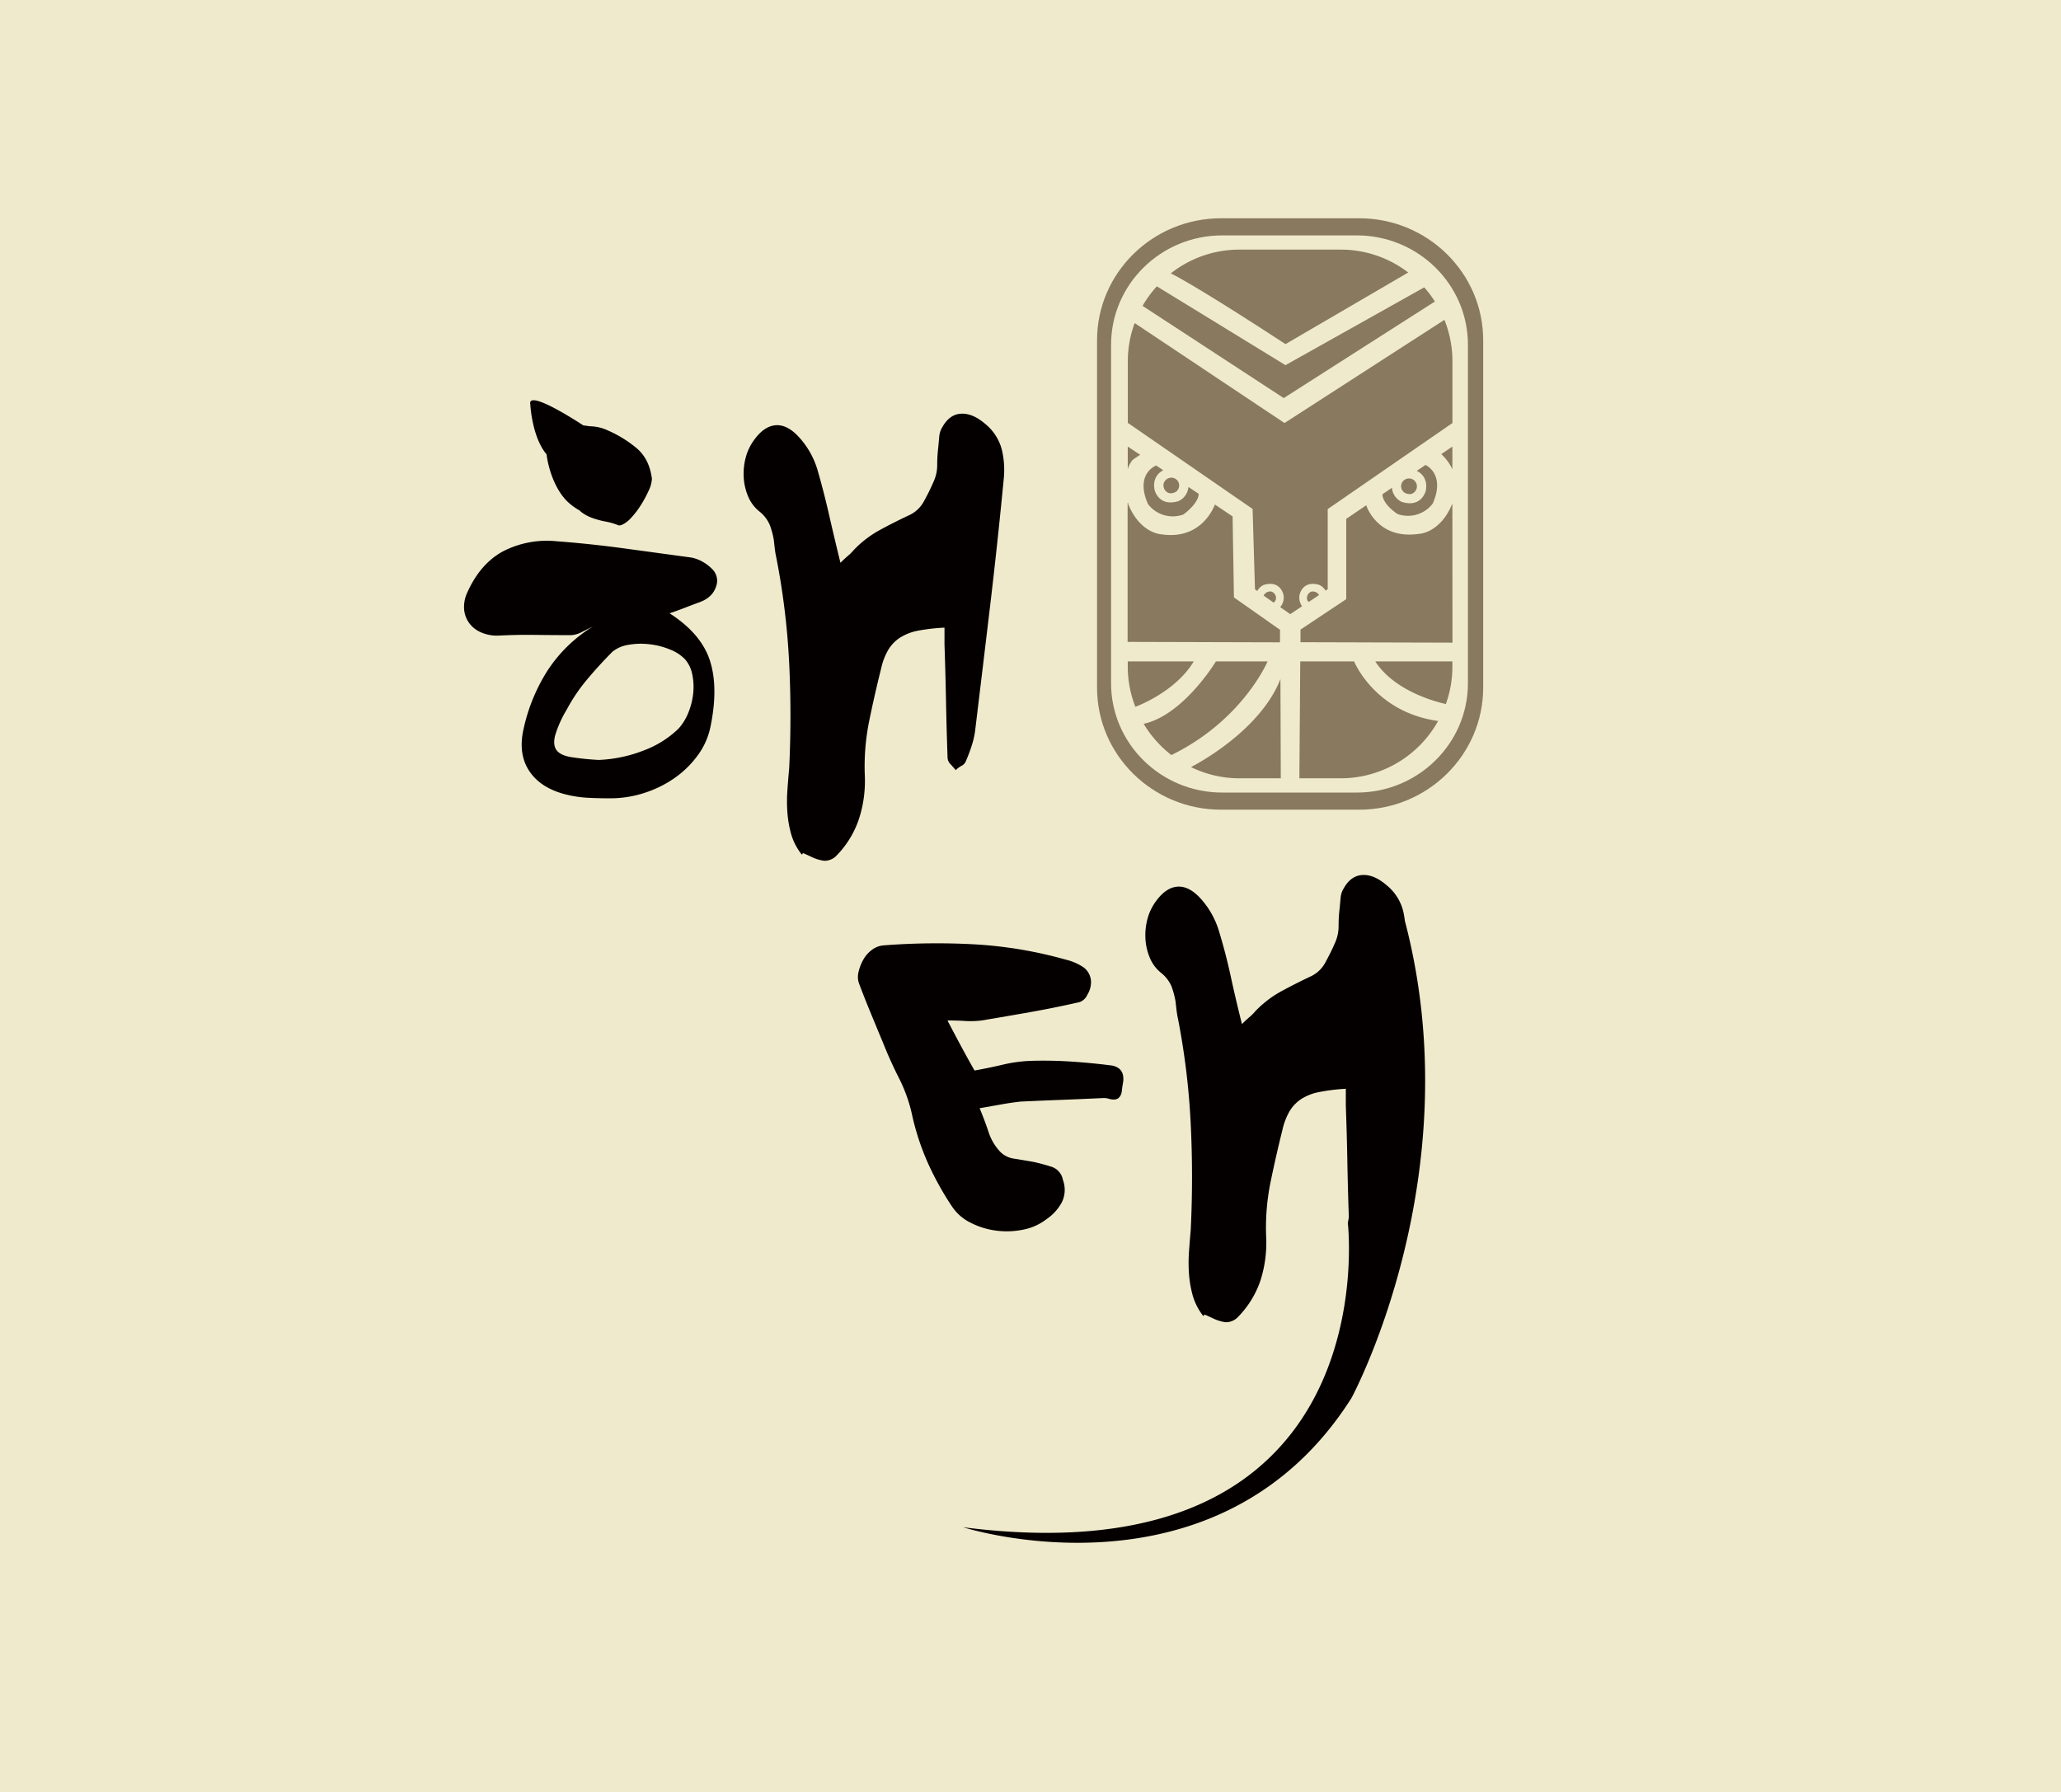 <svg xmlns="http://www.w3.org/2000/svg" viewBox="0 0 653.5 568.37"><defs><style>.cls-1{fill:#f0eacc;}.cls-2{fill:#040000;}.cls-3{fill:#88795f;}</style></defs><g id="레이어_2" data-name="레이어 2"><rect class="cls-1" width="653.5" height="568.37"/></g><g id="레이어_1" data-name="레이어 1"><path class="cls-2" d="M274.21,245.79a72.36,72.36,0,0,1,1.38-17.08q1.7-8.34,3.81-16.76a20.48,20.48,0,0,1,2.18-5.75,11.9,11.9,0,0,1,3.65-3.89,16.16,16.16,0,0,1,5.66-2.27,61.49,61.49,0,0,1,8.59-1v5.34q.31,9.07.48,17.9t.49,17.89a3,3,0,0,0,.89,2.11c.59.65,1.16,1.3,1.7,1.94a8.29,8.29,0,0,1,1.86-1.37,2.75,2.75,0,0,0,1.38-1.54q1-2.26,1.78-4.7a25.88,25.88,0,0,0,1.13-4.86q2.43-20.07,4.78-39.83t4.29-40a27.53,27.53,0,0,0-.56-9.15,15.45,15.45,0,0,0-5.1-8.17c-2.71-2.38-5.3-3.51-7.78-3.41s-4.48,1.52-6,4.22a6.78,6.78,0,0,0-1,3c-.11,1.14-.21,2.3-.32,3.48a46.41,46.41,0,0,0-.33,5.51,12.55,12.55,0,0,1-1,5,65,65,0,0,1-3.08,6.31,10.15,10.15,0,0,1-4.54,4.54q-4.86,2.27-9.49,4.78a34,34,0,0,0-8.35,6.39,14.36,14.36,0,0,1-1.87,1.87c-.7.59-1.48,1.32-2.35,2.18q-1.95-7.93-3.59-15.14T259.21,149A26.62,26.62,0,0,0,253,138.26c-2.39-2.48-4.77-3.62-7.15-3.4s-4.59,1.73-6.64,4.53a16.4,16.4,0,0,0-2.75,5.67,20.22,20.22,0,0,0-.65,6.24,18.12,18.12,0,0,0,1.38,6.07,12.1,12.1,0,0,0,3.64,4.86,11.06,11.06,0,0,1,3.24,4.21,26.63,26.63,0,0,1,1.3,4.86c.1,1,.21,1.91.32,2.83a28.2,28.2,0,0,0,.49,2.84,234.15,234.15,0,0,1,4.05,33.28q.81,16.59,0,33.44-.33,3.56-.57,7a49.36,49.36,0,0,0,0,6.88,35.21,35.21,0,0,0,1.14,6.73,18.76,18.76,0,0,0,3.18,6.39l.32.33c.11-.11.16-.19.16-.25s.06-.13.17-.24c1,.43,1.93.86,2.85,1.3a13.35,13.35,0,0,0,3,1,4.26,4.26,0,0,0,2.44-.08,5.07,5.07,0,0,0,2.12-1.22,30.19,30.19,0,0,0,7.34-11.9A39,39,0,0,0,274.21,245.79Z"/><path class="cls-2" d="M222.71,178.1a11.82,11.82,0,0,0-3.56-1.3l-21.37-2.91q-10.69-1.45-21.54-2.27a30.31,30.31,0,0,0-16.93,3.32q-7.2,4-11.25,13.2a10.61,10.61,0,0,0-.89,5.18,8.45,8.45,0,0,0,1.62,4.29,9.09,9.09,0,0,0,3.72,2.92,12.73,12.73,0,0,0,5.26,1.05q6-.32,11.83-.24t11.49.08a7.74,7.74,0,0,0,3.4-1l3.57-1.78a45.71,45.71,0,0,0-14.5,14.09A57,57,0,0,0,166,231.22q-1.78,7.93,1.87,13.36T179.64,252a37.15,37.15,0,0,0,6.88,1q3.48.17,7,.16a34.94,34.94,0,0,0,10.77-1.7,35.63,35.63,0,0,0,9.56-4.7,30.92,30.92,0,0,0,7.37-7.2,22.89,22.89,0,0,0,4.05-9.07q2.58-12.47-.17-21t-12.79-15c1.62-.54,3.18-1.11,4.7-1.7s3-1.16,4.53-1.71q4.21-1.45,5.43-4.85a5.18,5.18,0,0,0-1.22-5.83A13.15,13.15,0,0,0,222.71,178.1ZM212.51,206a13.23,13.23,0,0,1,4.7,3.08,10.15,10.15,0,0,1,2.27,4.7,19.14,19.14,0,0,1,.32,6.07,22.39,22.39,0,0,1-1.54,6.15,16.67,16.67,0,0,1-3.16,5.11,31.78,31.78,0,0,1-11,6.88,43.8,43.8,0,0,1-14.25,3,85.1,85.1,0,0,1-8.75-.89q-3.39-.56-4.61-2.18t-.49-4.62a35.42,35.42,0,0,1,3.65-8.18,55.37,55.37,0,0,1,6.56-9.71q3.8-4.53,8-8.75a10.74,10.74,0,0,1,5.1-2.18,22.56,22.56,0,0,1,6.64-.17A24.08,24.08,0,0,1,212.51,206Z"/><path class="cls-2" d="M179.86,159a19.91,19.91,0,0,0,3.94,2.9c.12.12.24.25.37.36a12.48,12.48,0,0,0,3.65,2,26.06,26.06,0,0,0,4.21,1.14,20.54,20.54,0,0,1,4.13,1.21,2.24,2.24,0,0,0,1-.16,8.4,8.4,0,0,0,2.91-2.19,26.23,26.23,0,0,0,3.08-4,35.33,35.33,0,0,0,2.51-4.62,9.94,9.94,0,0,0,1.05-3.81q-.81-6.31-4.86-9.71a37.6,37.6,0,0,0-9.23-5.67,13.77,13.77,0,0,0-5.65-1.27q-1-.17-2-.27s-17.91-11.88-16.82-6.65c0,0,.5,10.36,5.18,15.86C173.26,144.15,174.38,153.54,179.86,159Z"/><path class="cls-2" d="M315.88,390.26a25.6,25.6,0,0,0,8.59-.32,17.36,17.36,0,0,0,7.36-3.32,15.1,15.1,0,0,0,4.86-5.35,9,9,0,0,0,.33-7.12,5.33,5.33,0,0,0-3.57-4.13q-2.74-.88-5.67-1.54c-1.83-.32-3.8-.65-5.91-1a7.76,7.76,0,0,1-4.77-2.27,16.62,16.62,0,0,1-3.65-6.23q-1.21-3.64-2.83-7.53l6.88-1.22c2.11-.38,4.13-.67,6.07-.89q6.65-.31,13.2-.56c4.38-.17,8.77-.36,13.2-.57a5.68,5.68,0,0,1,1.62.24,5.68,5.68,0,0,0,1.62.24,2.39,2.39,0,0,0,1.46-.48,3.31,3.31,0,0,0,1-1.94c.11-1,.24-1.92.4-2.84a6.23,6.23,0,0,0,0-2.51A3.82,3.82,0,0,0,355,339a5.08,5.08,0,0,0-2.75-1.14q-6.32-.8-12.55-1.21t-12.55-.24a46.13,46.13,0,0,0-9.15,1.21q-4.46,1.06-9,1.86-2.12-3.72-4.21-7.61t-4.37-8.26c2.05,0,3.94.06,5.66.17a28.16,28.16,0,0,0,5.19-.17q7.77-1.29,15.54-2.67t15.55-3.16a4.32,4.32,0,0,0,2.43-2.35,7.42,7.42,0,0,0,1.13-3.48,5.84,5.84,0,0,0-2.35-5.18,16.92,16.92,0,0,0-5.58-2.43,134.16,134.16,0,0,0-28.83-4.86,218.55,218.55,0,0,0-29.15.33,7,7,0,0,0-3.48,1.37,9.47,9.47,0,0,0-2.75,3.08,14.55,14.55,0,0,0-1.54,3.89,6.43,6.43,0,0,0,.16,3.8q1.78,4.69,3.72,9.4t3.89,9.39q2.26,5.67,5,11.09a48.44,48.44,0,0,1,4.05,11.09,79.46,79.46,0,0,0,5,15.55,94.75,94.75,0,0,0,7.77,14.09,15,15,0,0,0,5.91,5.18A24.57,24.57,0,0,0,315.88,390.26Z"/><path class="cls-2" d="M445.45,292a27.36,27.36,0,0,0-.5-2.94,15.31,15.31,0,0,0-5.1-8.18q-4.05-3.57-7.77-3.4c-2.49.11-4.48,1.51-6,4.21a6.78,6.78,0,0,0-1,3c-.1,1.14-.21,2.3-.32,3.48a46.4,46.4,0,0,0-.32,5.51,12.73,12.73,0,0,1-1,5q-1.31,3.07-3.08,6.32a10.17,10.17,0,0,1-4.54,4.53q-4.85,2.28-9.47,4.78a34,34,0,0,0-8.34,6.4,14.85,14.85,0,0,1-1.86,1.86c-.71.6-1.49,1.32-2.35,2.19q-2-7.93-3.56-15.15t-3.73-14.33a26.77,26.77,0,0,0-6.15-10.69c-2.38-2.48-4.76-3.62-7.13-3.4s-4.59,1.73-6.64,4.53a16.54,16.54,0,0,0-2.75,5.68,20.16,20.16,0,0,0-.65,6.23,18.07,18.07,0,0,0,1.38,6.07,12,12,0,0,0,3.64,4.86,11.13,11.13,0,0,1,3.24,4.21,27.08,27.08,0,0,1,1.3,4.86c.1,1,.21,1.92.32,2.83a27.72,27.72,0,0,0,.49,2.84,234.12,234.12,0,0,1,4,33.28q.81,16.6,0,33.44-.32,3.57-.56,7a49.51,49.51,0,0,0,0,6.89,35,35,0,0,0,1.13,6.72,19,19,0,0,0,3.16,6.4l.32.32c.11-.11.17-.19.17-.24s.05-.14.16-.25c1,.43,1.91.87,2.83,1.3a13.43,13.43,0,0,0,3,1,4.26,4.26,0,0,0,2.44-.08,5.15,5.15,0,0,0,2.1-1.21A30.33,30.33,0,0,0,399.69,406a39.21,39.21,0,0,0,1.78-13.85A72.4,72.4,0,0,1,402.84,375q1.71-8.34,3.81-16.76a20.91,20.91,0,0,1,2.19-5.75,12.08,12.08,0,0,1,3.64-3.89,16,16,0,0,1,5.67-2.26,59.87,59.87,0,0,1,8.58-1.06v5.35q.33,9.06.49,17.89.16,8.64.47,17.5l-.32,1.85s13.29,113.72-122,96.45c0,0,80.79,25.91,123.17-41C428.52,443.33,466.7,372.84,445.45,292Z"/><path class="cls-3" d="M357.59,209.75v0h0v1.79A34.94,34.94,0,0,0,360,224.14c.38-.14,12.63-4.62,18.52-14.39Z"/><path class="cls-3" d="M429.36,209.75H412.28L412,246.82h-5.89L406,215.34c-6.59,16.87-27.87,27.67-28.37,27.92a35,35,0,0,0,15.32,3.56H425.2A35.38,35.38,0,0,0,456,228.64C435.89,225.86,429.36,209.75,429.36,209.75Z"/><path class="cls-3" d="M436.07,209.75c6.68,10.36,22,13.42,22.39,13.51a35.07,35.07,0,0,0,2.06-11.76v-1.75Z"/><path class="cls-3" d="M401.92,209.75H385.54s-10.24,17-22.91,19.79a35.73,35.73,0,0,0,8.79,9.9C393.57,228.63,401.55,210.62,401.92,209.75Z"/><path class="cls-3" d="M489.33,191.38"/><path class="cls-3" d="M431,256.77H387.15c-21.67,0-39.3-17.36-39.3-38.69V107.9c0-21.33,17.63-38.68,39.3-38.68H431c21.67,0,39.29,17.35,39.29,38.68V218.08C470.26,239.41,452.64,256.77,431,256.77ZM387.15,72.32c-19.94,0-36.16,16-36.16,35.58V218.08c0,19.63,16.22,35.59,36.16,35.59H431c19.93,0,36.15-16,36.15-35.59V107.9c0-19.62-16.22-35.58-36.15-35.58Z"/><path class="cls-3" d="M430.22,254.36h-42.7c-21.11,0-38.28-16.91-38.28-37.69V109.32c0-20.78,17.17-37.69,38.28-37.69h42.7c21.11,0,38.29,16.91,38.29,37.69V216.67C468.51,237.45,451.33,254.36,430.22,254.36ZM387.52,74.65c-19.42,0-35.22,15.55-35.22,34.67V216.67c0,19.12,15.8,34.67,35.22,34.67h42.7c19.42,0,35.23-15.55,35.23-34.67V109.32c0-19.12-15.81-34.67-35.23-34.67Z"/><path class="cls-3" d="M371.31,86.72c10,5.12,36.29,22.41,36.29,22.41l38.92-22.71a35.06,35.06,0,0,0-21.32-7.26H392.91a35.05,35.05,0,0,0-21.7,7.55S371.29,86.7,371.31,86.72Z"/><path class="cls-3" d="M407.05,126.24l47.89-30.6c.09.1.16.21.24.31a35.27,35.27,0,0,0-3.59-4.82l-44,24.67-40.78-25A36,36,0,0,0,362.28,97Z"/><path class="cls-3" d="M460.52,148.79v-7.17L457,144A16.13,16.13,0,0,1,460.52,148.79Z"/><path class="cls-3" d="M452,147.44l-2.8,1.9c.1,0,3.78,1.5,2.89,6.25,0,0-1.23,5.52-7.58,3.59a5.41,5.41,0,0,1-3.15-4.49l-3.27,2.22h0l.24-.16c.12,3.28,4.77,6.24,4.77,6.24a9.86,9.86,0,0,0,11.19-3.3C458.07,151.11,453.09,148,452,147.44Z"/><path class="cls-3" d="M460.52,159.69c-3.8,9.35-10.5,9.6-10.5,9.6-13.41,2-16.82-9.06-16.82-9.06l-6.34,4.32V190l-14.5,9.66,0,4,48.19.14Z"/><path class="cls-3" d="M415.9,187.59a2.13,2.13,0,0,0-1.41,2.61,2.06,2.06,0,0,0,.45.71l3.31-2.21A2.37,2.37,0,0,0,415.9,187.59Z"/><path class="cls-3" d="M444.37,154.91c.67,2.1,3.06,1.75,3.06,1.75a2.51,2.51,0,0,0-.65-4.93A2.47,2.47,0,0,0,444.37,154.91Z"/><path class="cls-3" d="M403.1,187.59a2.32,2.32,0,0,0-2.43,1.29l3.19,2.24a2.23,2.23,0,0,0,.66-.92A2.14,2.14,0,0,0,403.1,187.59Z"/><path class="cls-3" d="M369,153.21a2.62,2.62,0,0,0,1.73,3.19s2.4.36,3.06-1.74a2.47,2.47,0,0,0-2.41-3.18A2.6,2.6,0,0,0,369,153.21Z"/><path class="cls-3" d="M376.82,154.43a5.43,5.43,0,0,1-3.15,4.49c-6.36,1.93-7.58-3.59-7.58-3.59-.82-4.35,2.19-5.93,2.78-6.2l-2.26-1.5-.13.05h0s-6.72,2.58-2.47,12.18a9.88,9.88,0,0,0,11.19,3.31s4.71-3.29,4.9-6.55Z"/><path class="cls-3" d="M357.59,141.62v-.14h0v.05h0v7.24a9.73,9.73,0,0,1,.74-1.76c.78-1.16.31-.87,2.53-2.36,0,0,.58-.47.78-.33Z"/><path class="cls-3" d="M405.88,199.73l-14.62-10.27-.43-25.69L385.22,160c-.82,2.11-5.07,11.23-17,9.44,0,0-6.7-.25-10.5-9.61v-.37h-.06a.42.42,0,0,1-.12,0v44.1l48.31.14Z"/><path class="cls-3" d="M458,101.43l-50.71,32.72-47.51-31.7a34.92,34.92,0,0,0-2.17,12v19.66h0l39.56,27.29.76,25.5.73.51a4.38,4.38,0,0,1,2.06-1.92c5.19-1.58,6.19,2.94,6.19,2.94a4.48,4.48,0,0,1-1,4.09l3.19,2.24,3.77-2.52a4.53,4.53,0,0,1-.75-3.81s1-4.52,6.19-2.94a4.44,4.44,0,0,1,2,1.81l.68-.45V161.44l39.55-27.29V114.49A35.08,35.08,0,0,0,458,101.43Z"/></g></svg>